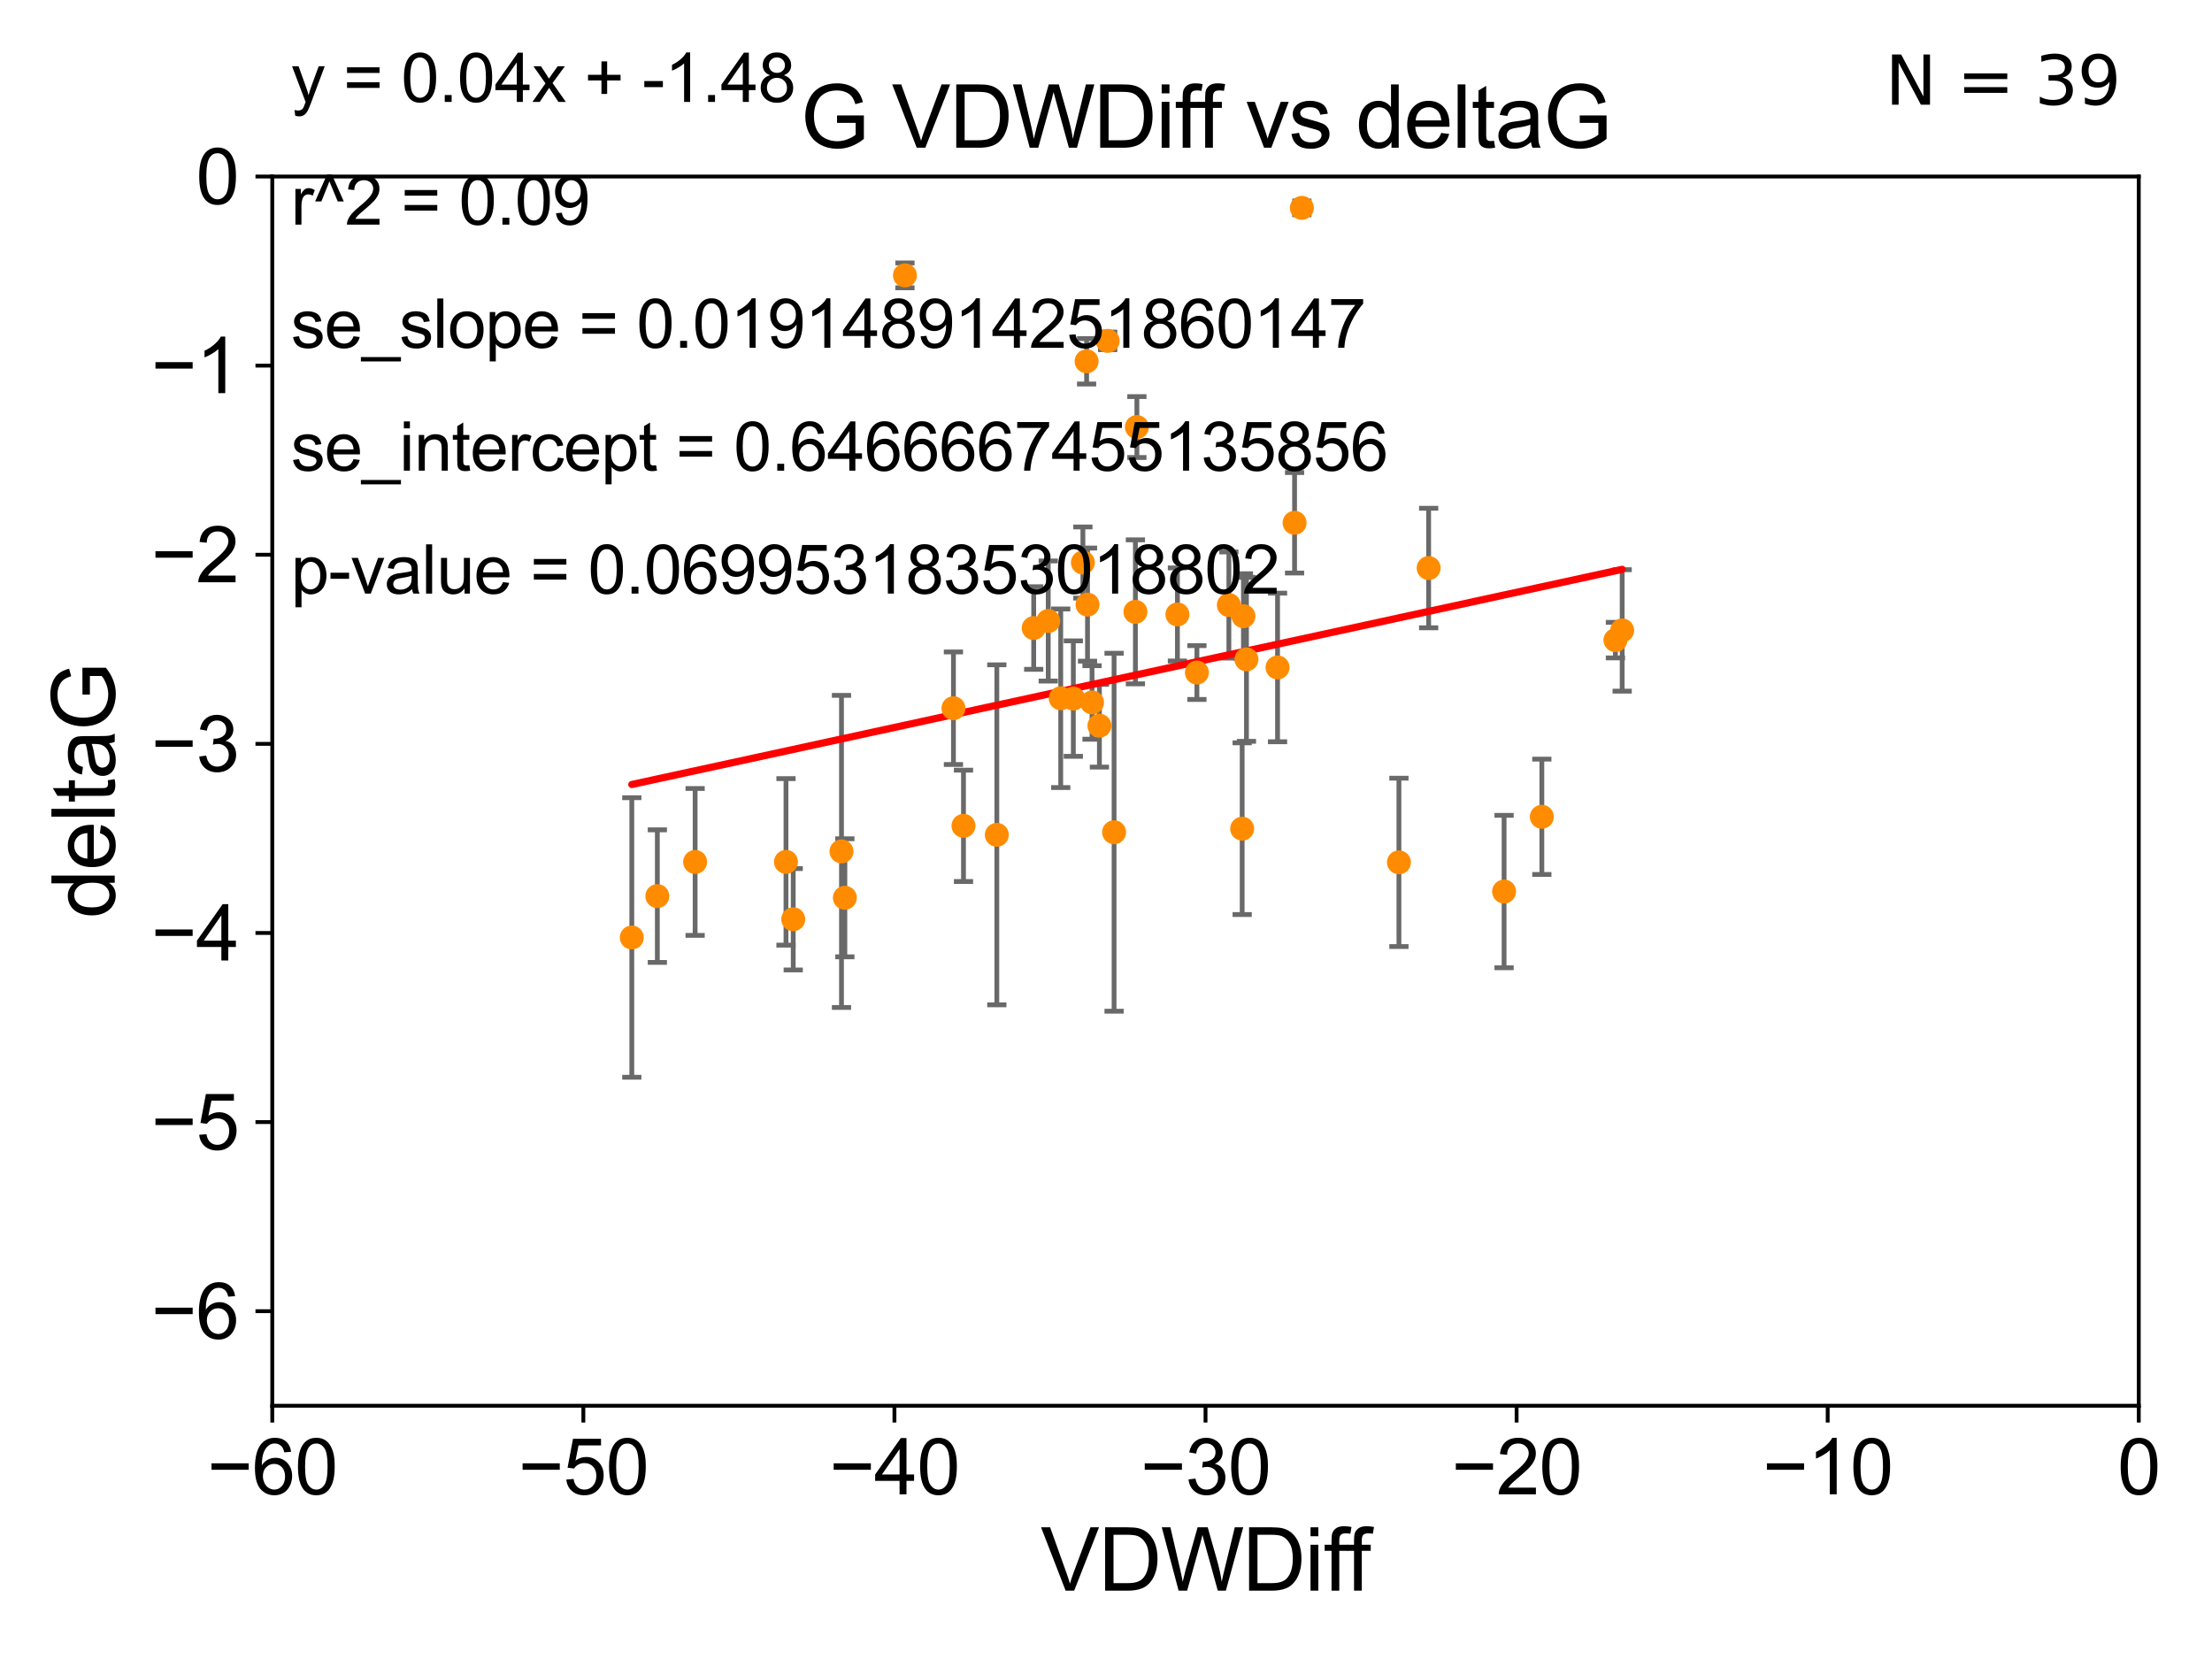 <?xml version="1.0" encoding="utf-8" standalone="no"?>
<!DOCTYPE svg PUBLIC "-//W3C//DTD SVG 1.1//EN"
  "http://www.w3.org/Graphics/SVG/1.1/DTD/svg11.dtd">
<svg xmlns:xlink="http://www.w3.org/1999/xlink" width="460.8pt" height="345.6pt" viewBox="0 0 460.8 345.6" xmlns="http://www.w3.org/2000/svg" version="1.1">
 <defs>
  <style type="text/css">*{stroke-linejoin: round; stroke-linecap: butt}</style>
 </defs>
 <g id="figure_1">
  <g id="patch_1">
   <path d="M 0 345.6 
L 460.8 345.6 
L 460.8 0 
L 0 0 
z
" style="fill: #ffffff"/>
  </g>
  <g id="axes_1">
   <g id="patch_2">
    <path d="M 56.72 292.84 
L 445.545 292.84 
L 445.545 36.775 
L 56.72 36.775 
z
" style="fill: #ffffff"/>
   </g>
   <g id="PathCollection_1">
    <defs>
     <path id="mc678911f33" d="M 0 1.118 
C 0.297 1.118 0.581 1 0.791 0.791 
C 1 0.581 1.118 0.297 1.118 0 
C 1.118 -0.297 1 -0.581 0.791 -0.791 
C 0.581 -1 0.297 -1.118 0 -1.118 
C -0.297 -1.118 -0.581 -1 -0.791 -0.791 
C -1 -0.581 -1.118 -0.297 -1.118 0 
C -1.118 0.297 -1 0.581 -0.791 0.791 
C -0.581 1 -0.297 1.118 0 1.118 
z
" style="stroke: #ff8c00"/>
    </defs>
    <g clip-path="url(#paff390749c)">
     <use xlink:href="#mc678911f33" x="136.936" y="186.675" style="fill: #ff8c00; stroke: #ff8c00"/>
     <use xlink:href="#mc678911f33" x="163.736" y="179.547" style="fill: #ff8c00; stroke: #ff8c00"/>
     <use xlink:href="#mc678911f33" x="175.297" y="177.365" style="fill: #ff8c00; stroke: #ff8c00"/>
     <use xlink:href="#mc678911f33" x="131.617" y="195.295" style="fill: #ff8c00; stroke: #ff8c00"/>
     <use xlink:href="#mc678911f33" x="176" y="187.024" style="fill: #ff8c00; stroke: #ff8c00"/>
     <use xlink:href="#mc678911f33" x="144.808" y="179.561" style="fill: #ff8c00; stroke: #ff8c00"/>
     <use xlink:href="#mc678911f33" x="165.243" y="191.497" style="fill: #ff8c00; stroke: #ff8c00"/>
     <use xlink:href="#mc678911f33" x="229.028" y="151.181" style="fill: #ff8c00; stroke: #ff8c00"/>
     <use xlink:href="#mc678911f33" x="188.516" y="57.363" style="fill: #ff8c00; stroke: #ff8c00"/>
     <use xlink:href="#mc678911f33" x="215.339" y="130.831" style="fill: #ff8c00; stroke: #ff8c00"/>
     <use xlink:href="#mc678911f33" x="266.135" y="139.042" style="fill: #ff8c00; stroke: #ff8c00"/>
     <use xlink:href="#mc678911f33" x="207.658" y="173.908" style="fill: #ff8c00; stroke: #ff8c00"/>
     <use xlink:href="#mc678911f33" x="218.369" y="129.363" style="fill: #ff8c00; stroke: #ff8c00"/>
     <use xlink:href="#mc678911f33" x="225.587" y="117.184" style="fill: #ff8c00; stroke: #ff8c00"/>
     <use xlink:href="#mc678911f33" x="223.594" y="145.529" style="fill: #ff8c00; stroke: #ff8c00"/>
     <use xlink:href="#mc678911f33" x="236.834" y="88.96" style="fill: #ff8c00; stroke: #ff8c00"/>
     <use xlink:href="#mc678911f33" x="245.279" y="127.998" style="fill: #ff8c00; stroke: #ff8c00"/>
     <use xlink:href="#mc678911f33" x="232.083" y="173.37" style="fill: #ff8c00; stroke: #ff8c00"/>
     <use xlink:href="#mc678911f33" x="249.337" y="140.106" style="fill: #ff8c00; stroke: #ff8c00"/>
     <use xlink:href="#mc678911f33" x="220.968" y="145.462" style="fill: #ff8c00; stroke: #ff8c00"/>
     <use xlink:href="#mc678911f33" x="198.62" y="147.535" style="fill: #ff8c00; stroke: #ff8c00"/>
     <use xlink:href="#mc678911f33" x="200.713" y="172.036" style="fill: #ff8c00; stroke: #ff8c00"/>
     <use xlink:href="#mc678911f33" x="226.549" y="125.95" style="fill: #ff8c00; stroke: #ff8c00"/>
     <use xlink:href="#mc678911f33" x="255.997" y="126.034" style="fill: #ff8c00; stroke: #ff8c00"/>
     <use xlink:href="#mc678911f33" x="259.659" y="137.356" style="fill: #ff8c00; stroke: #ff8c00"/>
     <use xlink:href="#mc678911f33" x="227.491" y="146.332" style="fill: #ff8c00; stroke: #ff8c00"/>
     <use xlink:href="#mc678911f33" x="269.684" y="108.91" style="fill: #ff8c00; stroke: #ff8c00"/>
     <use xlink:href="#mc678911f33" x="259.032" y="128.37" style="fill: #ff8c00; stroke: #ff8c00"/>
     <use xlink:href="#mc678911f33" x="258.766" y="172.629" style="fill: #ff8c00; stroke: #ff8c00"/>
     <use xlink:href="#mc678911f33" x="313.328" y="185.726" style="fill: #ff8c00; stroke: #ff8c00"/>
     <use xlink:href="#mc678911f33" x="291.423" y="179.642" style="fill: #ff8c00; stroke: #ff8c00"/>
     <use xlink:href="#mc678911f33" x="236.526" y="127.457" style="fill: #ff8c00; stroke: #ff8c00"/>
     <use xlink:href="#mc678911f33" x="226.36" y="75.265" style="fill: #ff8c00; stroke: #ff8c00"/>
     <use xlink:href="#mc678911f33" x="271.205" y="43.3" style="fill: #ff8c00; stroke: #ff8c00"/>
     <use xlink:href="#mc678911f33" x="230.75" y="71.012" style="fill: #ff8c00; stroke: #ff8c00"/>
     <use xlink:href="#mc678911f33" x="337.928" y="131.327" style="fill: #ff8c00; stroke: #ff8c00"/>
     <use xlink:href="#mc678911f33" x="297.615" y="118.329" style="fill: #ff8c00; stroke: #ff8c00"/>
     <use xlink:href="#mc678911f33" x="336.522" y="133.35" style="fill: #ff8c00; stroke: #ff8c00"/>
     <use xlink:href="#mc678911f33" x="321.193" y="170.152" style="fill: #ff8c00; stroke: #ff8c00"/>
    </g>
   </g>
   <g id="matplotlib.axis_1">
    <g id="xtick_1">
     <g id="line2d_1">
      <defs>
       <path id="mff540a3772" d="M 0 0 
L 0 3.5 
" style="stroke: #000000; stroke-width: 0.8"/>
      </defs>
      <g>
       <use xlink:href="#mff540a3772" x="56.72" y="292.84" style="stroke: #000000; stroke-width: 0.8"/>
      </g>
     </g>
     <g id="text_1">
      <!-- −60 -->
      <g transform="translate(43.15 311.293)scale(0.16 -0.16)">
       <defs>
        <path id="ArialMT-2212" d="M 3381 1997 
L 356 1997 
L 356 2522 
L 3381 2522 
L 3381 1997 
z
" transform="scale(0.016)"/>
        <path id="ArialMT-36" d="M 3184 3459 
L 2625 3416 
Q 2550 3747 2413 3897 
Q 2184 4138 1850 4138 
Q 1581 4138 1378 3988 
Q 1113 3794 959 3422 
Q 806 3050 800 2363 
Q 1003 2672 1297 2822 
Q 1591 2972 1913 2972 
Q 2475 2972 2870 2558 
Q 3266 2144 3266 1488 
Q 3266 1056 3080 686 
Q 2894 316 2569 119 
Q 2244 -78 1831 -78 
Q 1128 -78 684 439 
Q 241 956 241 2144 
Q 241 3472 731 4075 
Q 1159 4600 1884 4600 
Q 2425 4600 2770 4297 
Q 3116 3994 3184 3459 
z
M 888 1484 
Q 888 1194 1011 928 
Q 1134 663 1356 523 
Q 1578 384 1822 384 
Q 2178 384 2434 671 
Q 2691 959 2691 1453 
Q 2691 1928 2437 2201 
Q 2184 2475 1800 2475 
Q 1419 2475 1153 2201 
Q 888 1928 888 1484 
z
" transform="scale(0.016)"/>
        <path id="ArialMT-30" d="M 266 2259 
Q 266 3072 433 3567 
Q 600 4063 929 4331 
Q 1259 4600 1759 4600 
Q 2128 4600 2406 4451 
Q 2684 4303 2865 4023 
Q 3047 3744 3150 3342 
Q 3253 2941 3253 2259 
Q 3253 1453 3087 958 
Q 2922 463 2592 192 
Q 2263 -78 1759 -78 
Q 1097 -78 719 397 
Q 266 969 266 2259 
z
M 844 2259 
Q 844 1131 1108 757 
Q 1372 384 1759 384 
Q 2147 384 2411 759 
Q 2675 1134 2675 2259 
Q 2675 3391 2411 3762 
Q 2147 4134 1753 4134 
Q 1366 4134 1134 3806 
Q 844 3388 844 2259 
z
" transform="scale(0.016)"/>
       </defs>
       <use xlink:href="#ArialMT-2212"/>
       <use xlink:href="#ArialMT-36" x="58.398"/>
       <use xlink:href="#ArialMT-30" x="114.014"/>
      </g>
     </g>
    </g>
    <g id="xtick_2">
     <g id="line2d_2">
      <g>
       <use xlink:href="#mff540a3772" x="121.524" y="292.84" style="stroke: #000000; stroke-width: 0.8"/>
      </g>
     </g>
     <g id="text_2">
      <!-- −50 -->
      <g transform="translate(107.954 311.293)scale(0.16 -0.16)">
       <defs>
        <path id="ArialMT-35" d="M 266 1200 
L 856 1250 
Q 922 819 1161 601 
Q 1400 384 1738 384 
Q 2144 384 2425 690 
Q 2706 997 2706 1503 
Q 2706 1984 2436 2262 
Q 2166 2541 1728 2541 
Q 1456 2541 1237 2417 
Q 1019 2294 894 2097 
L 366 2166 
L 809 4519 
L 3088 4519 
L 3088 3981 
L 1259 3981 
L 1013 2750 
Q 1425 3038 1878 3038 
Q 2478 3038 2890 2622 
Q 3303 2206 3303 1553 
Q 3303 931 2941 478 
Q 2500 -78 1738 -78 
Q 1113 -78 717 272 
Q 322 622 266 1200 
z
" transform="scale(0.016)"/>
       </defs>
       <use xlink:href="#ArialMT-2212"/>
       <use xlink:href="#ArialMT-35" x="58.398"/>
       <use xlink:href="#ArialMT-30" x="114.014"/>
      </g>
     </g>
    </g>
    <g id="xtick_3">
     <g id="line2d_3">
      <g>
       <use xlink:href="#mff540a3772" x="186.328" y="292.84" style="stroke: #000000; stroke-width: 0.8"/>
      </g>
     </g>
     <g id="text_3">
      <!-- −40 -->
      <g transform="translate(172.758 311.293)scale(0.16 -0.16)">
       <defs>
        <path id="ArialMT-34" d="M 2069 0 
L 2069 1097 
L 81 1097 
L 81 1613 
L 2172 4581 
L 2631 4581 
L 2631 1613 
L 3250 1613 
L 3250 1097 
L 2631 1097 
L 2631 0 
L 2069 0 
z
M 2069 1613 
L 2069 3678 
L 634 1613 
L 2069 1613 
z
" transform="scale(0.016)"/>
       </defs>
       <use xlink:href="#ArialMT-2212"/>
       <use xlink:href="#ArialMT-34" x="58.398"/>
       <use xlink:href="#ArialMT-30" x="114.014"/>
      </g>
     </g>
    </g>
    <g id="xtick_4">
     <g id="line2d_4">
      <g>
       <use xlink:href="#mff540a3772" x="251.132" y="292.84" style="stroke: #000000; stroke-width: 0.8"/>
      </g>
     </g>
     <g id="text_4">
      <!-- −30 -->
      <g transform="translate(237.562 311.293)scale(0.16 -0.16)">
       <defs>
        <path id="ArialMT-33" d="M 269 1209 
L 831 1284 
Q 928 806 1161 595 
Q 1394 384 1728 384 
Q 2125 384 2398 659 
Q 2672 934 2672 1341 
Q 2672 1728 2419 1979 
Q 2166 2231 1775 2231 
Q 1616 2231 1378 2169 
L 1441 2663 
Q 1497 2656 1531 2656 
Q 1891 2656 2178 2843 
Q 2466 3031 2466 3422 
Q 2466 3731 2256 3934 
Q 2047 4138 1716 4138 
Q 1388 4138 1169 3931 
Q 950 3725 888 3313 
L 325 3413 
Q 428 3978 793 4289 
Q 1159 4600 1703 4600 
Q 2078 4600 2393 4439 
Q 2709 4278 2876 4000 
Q 3044 3722 3044 3409 
Q 3044 3113 2884 2869 
Q 2725 2625 2413 2481 
Q 2819 2388 3044 2092 
Q 3269 1797 3269 1353 
Q 3269 753 2831 336 
Q 2394 -81 1725 -81 
Q 1122 -81 723 278 
Q 325 638 269 1209 
z
" transform="scale(0.016)"/>
       </defs>
       <use xlink:href="#ArialMT-2212"/>
       <use xlink:href="#ArialMT-33" x="58.398"/>
       <use xlink:href="#ArialMT-30" x="114.014"/>
      </g>
     </g>
    </g>
    <g id="xtick_5">
     <g id="line2d_5">
      <g>
       <use xlink:href="#mff540a3772" x="315.937" y="292.84" style="stroke: #000000; stroke-width: 0.8"/>
      </g>
     </g>
     <g id="text_5">
      <!-- −20 -->
      <g transform="translate(302.367 311.293)scale(0.16 -0.16)">
       <defs>
        <path id="ArialMT-32" d="M 3222 541 
L 3222 0 
L 194 0 
Q 188 203 259 391 
Q 375 700 629 1000 
Q 884 1300 1366 1694 
Q 2113 2306 2375 2664 
Q 2638 3022 2638 3341 
Q 2638 3675 2398 3904 
Q 2159 4134 1775 4134 
Q 1369 4134 1125 3890 
Q 881 3647 878 3216 
L 300 3275 
Q 359 3922 746 4261 
Q 1134 4600 1788 4600 
Q 2447 4600 2831 4234 
Q 3216 3869 3216 3328 
Q 3216 3053 3103 2787 
Q 2991 2522 2730 2228 
Q 2469 1934 1863 1422 
Q 1356 997 1212 845 
Q 1069 694 975 541 
L 3222 541 
z
" transform="scale(0.016)"/>
       </defs>
       <use xlink:href="#ArialMT-2212"/>
       <use xlink:href="#ArialMT-32" x="58.398"/>
       <use xlink:href="#ArialMT-30" x="114.014"/>
      </g>
     </g>
    </g>
    <g id="xtick_6">
     <g id="line2d_6">
      <g>
       <use xlink:href="#mff540a3772" x="380.741" y="292.84" style="stroke: #000000; stroke-width: 0.8"/>
      </g>
     </g>
     <g id="text_6">
      <!-- −10 -->
      <g transform="translate(367.171 311.293)scale(0.16 -0.16)">
       <defs>
        <path id="ArialMT-31" d="M 2384 0 
L 1822 0 
L 1822 3584 
Q 1619 3391 1289 3197 
Q 959 3003 697 2906 
L 697 3450 
Q 1169 3672 1522 3987 
Q 1875 4303 2022 4600 
L 2384 4600 
L 2384 0 
z
" transform="scale(0.016)"/>
       </defs>
       <use xlink:href="#ArialMT-2212"/>
       <use xlink:href="#ArialMT-31" x="58.398"/>
       <use xlink:href="#ArialMT-30" x="114.014"/>
      </g>
     </g>
    </g>
    <g id="xtick_7">
     <g id="line2d_7">
      <g>
       <use xlink:href="#mff540a3772" x="445.545" y="292.84" style="stroke: #000000; stroke-width: 0.8"/>
      </g>
     </g>
     <g id="text_7">
      <!-- 0 -->
      <g transform="translate(441.096 311.293)scale(0.16 -0.16)">
       <use xlink:href="#ArialMT-30"/>
      </g>
     </g>
    </g>
    <g id="text_8">
     <!-- VDWDiff -->
     <g transform="translate(216.792 331.357)scale(0.18 -0.18)">
      <defs>
       <path id="ArialMT-56" d="M 1803 0 
L 28 4581 
L 684 4581 
L 1875 1253 
Q 2019 853 2116 503 
Q 2222 878 2363 1253 
L 3600 4581 
L 4219 4581 
L 2425 0 
L 1803 0 
z
" transform="scale(0.016)"/>
       <path id="ArialMT-44" d="M 494 0 
L 494 4581 
L 2072 4581 
Q 2606 4581 2888 4516 
Q 3281 4425 3559 4188 
Q 3922 3881 4101 3404 
Q 4281 2928 4281 2316 
Q 4281 1794 4159 1391 
Q 4038 988 3847 723 
Q 3656 459 3429 307 
Q 3203 156 2883 78 
Q 2563 0 2147 0 
L 494 0 
z
M 1100 541 
L 2078 541 
Q 2531 541 2789 625 
Q 3047 709 3200 863 
Q 3416 1078 3536 1442 
Q 3656 1806 3656 2325 
Q 3656 3044 3420 3430 
Q 3184 3816 2847 3947 
Q 2603 4041 2063 4041 
L 1100 4041 
L 1100 541 
z
" transform="scale(0.016)"/>
       <path id="ArialMT-57" d="M 1294 0 
L 78 4581 
L 700 4581 
L 1397 1578 
Q 1509 1106 1591 641 
Q 1766 1375 1797 1488 
L 2669 4581 
L 3400 4581 
L 4056 2263 
Q 4303 1400 4413 641 
Q 4500 1075 4641 1638 
L 5359 4581 
L 5969 4581 
L 4713 0 
L 4128 0 
L 3163 3491 
Q 3041 3928 3019 4028 
Q 2947 3713 2884 3491 
L 1913 0 
L 1294 0 
z
" transform="scale(0.016)"/>
       <path id="ArialMT-69" d="M 425 3934 
L 425 4581 
L 988 4581 
L 988 3934 
L 425 3934 
z
M 425 0 
L 425 3319 
L 988 3319 
L 988 0 
L 425 0 
z
" transform="scale(0.016)"/>
       <path id="ArialMT-66" d="M 556 0 
L 556 2881 
L 59 2881 
L 59 3319 
L 556 3319 
L 556 3672 
Q 556 4006 616 4169 
Q 697 4388 901 4523 
Q 1106 4659 1475 4659 
Q 1713 4659 2000 4603 
L 1916 4113 
Q 1741 4144 1584 4144 
Q 1328 4144 1222 4034 
Q 1116 3925 1116 3625 
L 1116 3319 
L 1763 3319 
L 1763 2881 
L 1116 2881 
L 1116 0 
L 556 0 
z
" transform="scale(0.016)"/>
      </defs>
      <use xlink:href="#ArialMT-56"/>
      <use xlink:href="#ArialMT-44" x="66.699"/>
      <use xlink:href="#ArialMT-57" x="138.916"/>
      <use xlink:href="#ArialMT-44" x="233.301"/>
      <use xlink:href="#ArialMT-69" x="305.518"/>
      <use xlink:href="#ArialMT-66" x="327.734"/>
      <use xlink:href="#ArialMT-66" x="353.768"/>
     </g>
    </g>
   </g>
   <g id="matplotlib.axis_2">
    <g id="ytick_1">
     <g id="line2d_8">
      <defs>
       <path id="m6316ce9df3" d="M 0 0 
L -3.5 0 
" style="stroke: #000000; stroke-width: 0.8"/>
      </defs>
      <g>
       <use xlink:href="#m6316ce9df3" x="56.72" y="273.143" style="stroke: #000000; stroke-width: 0.8"/>
      </g>
     </g>
     <g id="text_9">
      <!-- −6 -->
      <g transform="translate(31.477 278.869)scale(0.16 -0.16)">
       <use xlink:href="#ArialMT-2212"/>
       <use xlink:href="#ArialMT-36" x="58.398"/>
      </g>
     </g>
    </g>
    <g id="ytick_2">
     <g id="line2d_9">
      <g>
       <use xlink:href="#m6316ce9df3" x="56.72" y="233.748" style="stroke: #000000; stroke-width: 0.8"/>
      </g>
     </g>
     <g id="text_10">
      <!-- −5 -->
      <g transform="translate(31.477 239.474)scale(0.16 -0.16)">
       <use xlink:href="#ArialMT-2212"/>
       <use xlink:href="#ArialMT-35" x="58.398"/>
      </g>
     </g>
    </g>
    <g id="ytick_3">
     <g id="line2d_10">
      <g>
       <use xlink:href="#m6316ce9df3" x="56.72" y="194.353" style="stroke: #000000; stroke-width: 0.8"/>
      </g>
     </g>
     <g id="text_11">
      <!-- −4 -->
      <g transform="translate(31.477 200.08)scale(0.16 -0.16)">
       <use xlink:href="#ArialMT-2212"/>
       <use xlink:href="#ArialMT-34" x="58.398"/>
      </g>
     </g>
    </g>
    <g id="ytick_4">
     <g id="line2d_11">
      <g>
       <use xlink:href="#m6316ce9df3" x="56.72" y="154.959" style="stroke: #000000; stroke-width: 0.8"/>
      </g>
     </g>
     <g id="text_12">
      <!-- −3 -->
      <g transform="translate(31.477 160.685)scale(0.16 -0.16)">
       <use xlink:href="#ArialMT-2212"/>
       <use xlink:href="#ArialMT-33" x="58.398"/>
      </g>
     </g>
    </g>
    <g id="ytick_5">
     <g id="line2d_12">
      <g>
       <use xlink:href="#m6316ce9df3" x="56.72" y="115.564" style="stroke: #000000; stroke-width: 0.8"/>
      </g>
     </g>
     <g id="text_13">
      <!-- −2 -->
      <g transform="translate(31.477 121.29)scale(0.16 -0.16)">
       <use xlink:href="#ArialMT-2212"/>
       <use xlink:href="#ArialMT-32" x="58.398"/>
      </g>
     </g>
    </g>
    <g id="ytick_6">
     <g id="line2d_13">
      <g>
       <use xlink:href="#m6316ce9df3" x="56.72" y="76.17" style="stroke: #000000; stroke-width: 0.8"/>
      </g>
     </g>
     <g id="text_14">
      <!-- −1 -->
      <g transform="translate(31.477 81.896)scale(0.16 -0.16)">
       <use xlink:href="#ArialMT-2212"/>
       <use xlink:href="#ArialMT-31" x="58.398"/>
      </g>
     </g>
    </g>
    <g id="ytick_7">
     <g id="line2d_14">
      <g>
       <use xlink:href="#m6316ce9df3" x="56.72" y="36.775" style="stroke: #000000; stroke-width: 0.8"/>
      </g>
     </g>
     <g id="text_15">
      <!-- 0 -->
      <g transform="translate(40.822 42.501)scale(0.16 -0.16)">
       <use xlink:href="#ArialMT-30"/>
      </g>
     </g>
    </g>
    <g id="text_16">
     <!-- deltaG -->
     <g transform="translate(23.9 191.322)rotate(-90)scale(0.18 -0.18)">
      <defs>
       <path id="ArialMT-64" d="M 2575 0 
L 2575 419 
Q 2259 -75 1647 -75 
Q 1250 -75 917 144 
Q 584 363 401 755 
Q 219 1147 219 1656 
Q 219 2153 384 2558 
Q 550 2963 881 3178 
Q 1213 3394 1622 3394 
Q 1922 3394 2156 3267 
Q 2391 3141 2538 2938 
L 2538 4581 
L 3097 4581 
L 3097 0 
L 2575 0 
z
M 797 1656 
Q 797 1019 1065 703 
Q 1334 388 1700 388 
Q 2069 388 2326 689 
Q 2584 991 2584 1609 
Q 2584 2291 2321 2609 
Q 2059 2928 1675 2928 
Q 1300 2928 1048 2622 
Q 797 2316 797 1656 
z
" transform="scale(0.016)"/>
       <path id="ArialMT-65" d="M 2694 1069 
L 3275 997 
Q 3138 488 2766 206 
Q 2394 -75 1816 -75 
Q 1088 -75 661 373 
Q 234 822 234 1631 
Q 234 2469 665 2931 
Q 1097 3394 1784 3394 
Q 2450 3394 2872 2941 
Q 3294 2488 3294 1666 
Q 3294 1616 3291 1516 
L 816 1516 
Q 847 969 1125 678 
Q 1403 388 1819 388 
Q 2128 388 2347 550 
Q 2566 713 2694 1069 
z
M 847 1978 
L 2700 1978 
Q 2663 2397 2488 2606 
Q 2219 2931 1791 2931 
Q 1403 2931 1139 2672 
Q 875 2413 847 1978 
z
" transform="scale(0.016)"/>
       <path id="ArialMT-6c" d="M 409 0 
L 409 4581 
L 972 4581 
L 972 0 
L 409 0 
z
" transform="scale(0.016)"/>
       <path id="ArialMT-74" d="M 1650 503 
L 1731 6 
Q 1494 -44 1306 -44 
Q 1000 -44 831 53 
Q 663 150 594 308 
Q 525 466 525 972 
L 525 2881 
L 113 2881 
L 113 3319 
L 525 3319 
L 525 4141 
L 1084 4478 
L 1084 3319 
L 1650 3319 
L 1650 2881 
L 1084 2881 
L 1084 941 
Q 1084 700 1114 631 
Q 1144 563 1211 522 
Q 1278 481 1403 481 
Q 1497 481 1650 503 
z
" transform="scale(0.016)"/>
       <path id="ArialMT-61" d="M 2588 409 
Q 2275 144 1986 34 
Q 1697 -75 1366 -75 
Q 819 -75 525 192 
Q 231 459 231 875 
Q 231 1119 342 1320 
Q 453 1522 633 1644 
Q 813 1766 1038 1828 
Q 1203 1872 1538 1913 
Q 2219 1994 2541 2106 
Q 2544 2222 2544 2253 
Q 2544 2597 2384 2738 
Q 2169 2928 1744 2928 
Q 1347 2928 1158 2789 
Q 969 2650 878 2297 
L 328 2372 
Q 403 2725 575 2942 
Q 747 3159 1072 3276 
Q 1397 3394 1825 3394 
Q 2250 3394 2515 3294 
Q 2781 3194 2906 3042 
Q 3031 2891 3081 2659 
Q 3109 2516 3109 2141 
L 3109 1391 
Q 3109 606 3145 398 
Q 3181 191 3288 0 
L 2700 0 
Q 2613 175 2588 409 
z
M 2541 1666 
Q 2234 1541 1622 1453 
Q 1275 1403 1131 1340 
Q 988 1278 909 1158 
Q 831 1038 831 891 
Q 831 666 1001 516 
Q 1172 366 1500 366 
Q 1825 366 2078 508 
Q 2331 650 2450 897 
Q 2541 1088 2541 1459 
L 2541 1666 
z
" transform="scale(0.016)"/>
       <path id="ArialMT-47" d="M 2638 1797 
L 2638 2334 
L 4578 2338 
L 4578 638 
Q 4131 281 3656 101 
Q 3181 -78 2681 -78 
Q 2006 -78 1454 211 
Q 903 500 622 1047 
Q 341 1594 341 2269 
Q 341 2938 620 3517 
Q 900 4097 1425 4378 
Q 1950 4659 2634 4659 
Q 3131 4659 3532 4498 
Q 3934 4338 4162 4050 
Q 4391 3763 4509 3300 
L 3963 3150 
Q 3859 3500 3706 3700 
Q 3553 3900 3268 4020 
Q 2984 4141 2638 4141 
Q 2222 4141 1919 4014 
Q 1616 3888 1430 3681 
Q 1244 3475 1141 3228 
Q 966 2803 966 2306 
Q 966 1694 1177 1281 
Q 1388 869 1791 669 
Q 2194 469 2647 469 
Q 3041 469 3416 620 
Q 3791 772 3984 944 
L 3984 1797 
L 2638 1797 
z
" transform="scale(0.016)"/>
      </defs>
      <use xlink:href="#ArialMT-64"/>
      <use xlink:href="#ArialMT-65" x="55.615"/>
      <use xlink:href="#ArialMT-6c" x="111.23"/>
      <use xlink:href="#ArialMT-74" x="133.447"/>
      <use xlink:href="#ArialMT-61" x="161.23"/>
      <use xlink:href="#ArialMT-47" x="216.846"/>
     </g>
    </g>
   </g>
   <g id="LineCollection_1">
    <path d="M 136.936 200.482 
L 136.936 172.868 
" clip-path="url(#paff390749c)" style="fill: none; stroke: #696969"/>
    <path d="M 163.736 196.891 
L 163.736 162.203 
" clip-path="url(#paff390749c)" style="fill: none; stroke: #696969"/>
    <path d="M 175.297 209.872 
L 175.297 144.859 
" clip-path="url(#paff390749c)" style="fill: none; stroke: #696969"/>
    <path d="M 131.617 224.411 
L 131.617 166.18 
" clip-path="url(#paff390749c)" style="fill: none; stroke: #696969"/>
    <path d="M 176 199.324 
L 176 174.725 
" clip-path="url(#paff390749c)" style="fill: none; stroke: #696969"/>
    <path d="M 144.808 194.86 
L 144.808 164.263 
" clip-path="url(#paff390749c)" style="fill: none; stroke: #696969"/>
    <path d="M 165.243 202.055 
L 165.243 180.939 
" clip-path="url(#paff390749c)" style="fill: none; stroke: #696969"/>
    <path d="M 229.028 159.797 
L 229.028 142.564 
" clip-path="url(#paff390749c)" style="fill: none; stroke: #696969"/>
    <path d="M 188.516 59.954 
L 188.516 54.772 
" clip-path="url(#paff390749c)" style="fill: none; stroke: #696969"/>
    <path d="M 215.339 139.431 
L 215.339 122.23 
" clip-path="url(#paff390749c)" style="fill: none; stroke: #696969"/>
    <path d="M 266.135 154.523 
L 266.135 123.56 
" clip-path="url(#paff390749c)" style="fill: none; stroke: #696969"/>
    <path d="M 207.658 209.327 
L 207.658 138.489 
" clip-path="url(#paff390749c)" style="fill: none; stroke: #696969"/>
    <path d="M 218.369 141.877 
L 218.369 116.849 
" clip-path="url(#paff390749c)" style="fill: none; stroke: #696969"/>
    <path d="M 225.587 124.591 
L 225.587 109.776 
" clip-path="url(#paff390749c)" style="fill: none; stroke: #696969"/>
    <path d="M 223.594 157.557 
L 223.594 133.501 
" clip-path="url(#paff390749c)" style="fill: none; stroke: #696969"/>
    <path d="M 236.834 95.306 
L 236.834 82.614 
" clip-path="url(#paff390749c)" style="fill: none; stroke: #696969"/>
    <path d="M 245.279 137.698 
L 245.279 118.299 
" clip-path="url(#paff390749c)" style="fill: none; stroke: #696969"/>
    <path d="M 232.083 210.653 
L 232.083 136.087 
" clip-path="url(#paff390749c)" style="fill: none; stroke: #696969"/>
    <path d="M 249.337 145.711 
L 249.337 134.502 
" clip-path="url(#paff390749c)" style="fill: none; stroke: #696969"/>
    <path d="M 220.968 164.063 
L 220.968 126.86 
" clip-path="url(#paff390749c)" style="fill: none; stroke: #696969"/>
    <path d="M 198.62 159.258 
L 198.62 135.813 
" clip-path="url(#paff390749c)" style="fill: none; stroke: #696969"/>
    <path d="M 200.713 183.631 
L 200.713 160.441 
" clip-path="url(#paff390749c)" style="fill: none; stroke: #696969"/>
    <path d="M 226.549 137.731 
L 226.549 114.168 
" clip-path="url(#paff390749c)" style="fill: none; stroke: #696969"/>
    <path d="M 255.997 137.084 
L 255.997 114.984 
" clip-path="url(#paff390749c)" style="fill: none; stroke: #696969"/>
    <path d="M 259.659 154.429 
L 259.659 120.283 
" clip-path="url(#paff390749c)" style="fill: none; stroke: #696969"/>
    <path d="M 227.491 153.992 
L 227.491 138.673 
" clip-path="url(#paff390749c)" style="fill: none; stroke: #696969"/>
    <path d="M 269.684 119.373 
L 269.684 98.446 
" clip-path="url(#paff390749c)" style="fill: none; stroke: #696969"/>
    <path d="M 259.032 137.214 
L 259.032 119.526 
" clip-path="url(#paff390749c)" style="fill: none; stroke: #696969"/>
    <path d="M 258.766 190.515 
L 258.766 154.744 
" clip-path="url(#paff390749c)" style="fill: none; stroke: #696969"/>
    <path d="M 313.328 201.602 
L 313.328 169.849 
" clip-path="url(#paff390749c)" style="fill: none; stroke: #696969"/>
    <path d="M 291.423 197.176 
L 291.423 162.108 
" clip-path="url(#paff390749c)" style="fill: none; stroke: #696969"/>
    <path d="M 236.526 142.455 
L 236.526 112.459 
" clip-path="url(#paff390749c)" style="fill: none; stroke: #696969"/>
    <path d="M 226.36 79.995 
L 226.36 70.535 
" clip-path="url(#paff390749c)" style="fill: none; stroke: #696969"/>
    <path d="M 271.205 44.74 
L 271.205 41.86 
" clip-path="url(#paff390749c)" style="fill: none; stroke: #696969"/>
    <path d="M 230.75 72.852 
L 230.75 69.172 
" clip-path="url(#paff390749c)" style="fill: none; stroke: #696969"/>
    <path d="M 337.928 143.977 
L 337.928 118.677 
" clip-path="url(#paff390749c)" style="fill: none; stroke: #696969"/>
    <path d="M 297.615 130.781 
L 297.615 105.878 
" clip-path="url(#paff390749c)" style="fill: none; stroke: #696969"/>
    <path d="M 336.522 137.057 
L 336.522 129.643 
" clip-path="url(#paff390749c)" style="fill: none; stroke: #696969"/>
    <path d="M 321.193 182.166 
L 321.193 158.137 
" clip-path="url(#paff390749c)" style="fill: none; stroke: #696969"/>
   </g>
   <g id="line2d_15">
    <defs>
     <path id="me3858eafa2" d="M 2 0 
L -2 -0 
" style="stroke: #696969"/>
    </defs>
    <g clip-path="url(#paff390749c)">
     <use xlink:href="#me3858eafa2" x="136.936" y="200.482" style="fill: #696969; stroke: #696969"/>
     <use xlink:href="#me3858eafa2" x="163.736" y="196.891" style="fill: #696969; stroke: #696969"/>
     <use xlink:href="#me3858eafa2" x="175.297" y="209.872" style="fill: #696969; stroke: #696969"/>
     <use xlink:href="#me3858eafa2" x="131.617" y="224.411" style="fill: #696969; stroke: #696969"/>
     <use xlink:href="#me3858eafa2" x="176" y="199.324" style="fill: #696969; stroke: #696969"/>
     <use xlink:href="#me3858eafa2" x="144.808" y="194.86" style="fill: #696969; stroke: #696969"/>
     <use xlink:href="#me3858eafa2" x="165.243" y="202.055" style="fill: #696969; stroke: #696969"/>
     <use xlink:href="#me3858eafa2" x="229.028" y="159.797" style="fill: #696969; stroke: #696969"/>
     <use xlink:href="#me3858eafa2" x="188.516" y="59.954" style="fill: #696969; stroke: #696969"/>
     <use xlink:href="#me3858eafa2" x="215.339" y="139.431" style="fill: #696969; stroke: #696969"/>
     <use xlink:href="#me3858eafa2" x="266.135" y="154.523" style="fill: #696969; stroke: #696969"/>
     <use xlink:href="#me3858eafa2" x="207.658" y="209.327" style="fill: #696969; stroke: #696969"/>
     <use xlink:href="#me3858eafa2" x="218.369" y="141.877" style="fill: #696969; stroke: #696969"/>
     <use xlink:href="#me3858eafa2" x="225.587" y="124.591" style="fill: #696969; stroke: #696969"/>
     <use xlink:href="#me3858eafa2" x="223.594" y="157.557" style="fill: #696969; stroke: #696969"/>
     <use xlink:href="#me3858eafa2" x="236.834" y="95.306" style="fill: #696969; stroke: #696969"/>
     <use xlink:href="#me3858eafa2" x="245.279" y="137.698" style="fill: #696969; stroke: #696969"/>
     <use xlink:href="#me3858eafa2" x="232.083" y="210.653" style="fill: #696969; stroke: #696969"/>
     <use xlink:href="#me3858eafa2" x="249.337" y="145.711" style="fill: #696969; stroke: #696969"/>
     <use xlink:href="#me3858eafa2" x="220.968" y="164.063" style="fill: #696969; stroke: #696969"/>
     <use xlink:href="#me3858eafa2" x="198.62" y="159.258" style="fill: #696969; stroke: #696969"/>
     <use xlink:href="#me3858eafa2" x="200.713" y="183.631" style="fill: #696969; stroke: #696969"/>
     <use xlink:href="#me3858eafa2" x="226.549" y="137.731" style="fill: #696969; stroke: #696969"/>
     <use xlink:href="#me3858eafa2" x="255.997" y="137.084" style="fill: #696969; stroke: #696969"/>
     <use xlink:href="#me3858eafa2" x="259.659" y="154.429" style="fill: #696969; stroke: #696969"/>
     <use xlink:href="#me3858eafa2" x="227.491" y="153.992" style="fill: #696969; stroke: #696969"/>
     <use xlink:href="#me3858eafa2" x="269.684" y="119.373" style="fill: #696969; stroke: #696969"/>
     <use xlink:href="#me3858eafa2" x="259.032" y="137.214" style="fill: #696969; stroke: #696969"/>
     <use xlink:href="#me3858eafa2" x="258.766" y="190.515" style="fill: #696969; stroke: #696969"/>
     <use xlink:href="#me3858eafa2" x="313.328" y="201.602" style="fill: #696969; stroke: #696969"/>
     <use xlink:href="#me3858eafa2" x="291.423" y="197.176" style="fill: #696969; stroke: #696969"/>
     <use xlink:href="#me3858eafa2" x="236.526" y="142.455" style="fill: #696969; stroke: #696969"/>
     <use xlink:href="#me3858eafa2" x="226.36" y="79.995" style="fill: #696969; stroke: #696969"/>
     <use xlink:href="#me3858eafa2" x="271.205" y="44.74" style="fill: #696969; stroke: #696969"/>
     <use xlink:href="#me3858eafa2" x="230.75" y="72.852" style="fill: #696969; stroke: #696969"/>
     <use xlink:href="#me3858eafa2" x="337.928" y="143.977" style="fill: #696969; stroke: #696969"/>
     <use xlink:href="#me3858eafa2" x="297.615" y="130.781" style="fill: #696969; stroke: #696969"/>
     <use xlink:href="#me3858eafa2" x="336.522" y="137.057" style="fill: #696969; stroke: #696969"/>
     <use xlink:href="#me3858eafa2" x="321.193" y="182.166" style="fill: #696969; stroke: #696969"/>
    </g>
   </g>
   <g id="line2d_16">
    <g clip-path="url(#paff390749c)">
     <use xlink:href="#me3858eafa2" x="136.936" y="172.868" style="fill: #696969; stroke: #696969"/>
     <use xlink:href="#me3858eafa2" x="163.736" y="162.203" style="fill: #696969; stroke: #696969"/>
     <use xlink:href="#me3858eafa2" x="175.297" y="144.859" style="fill: #696969; stroke: #696969"/>
     <use xlink:href="#me3858eafa2" x="131.617" y="166.18" style="fill: #696969; stroke: #696969"/>
     <use xlink:href="#me3858eafa2" x="176" y="174.725" style="fill: #696969; stroke: #696969"/>
     <use xlink:href="#me3858eafa2" x="144.808" y="164.263" style="fill: #696969; stroke: #696969"/>
     <use xlink:href="#me3858eafa2" x="165.243" y="180.939" style="fill: #696969; stroke: #696969"/>
     <use xlink:href="#me3858eafa2" x="229.028" y="142.564" style="fill: #696969; stroke: #696969"/>
     <use xlink:href="#me3858eafa2" x="188.516" y="54.772" style="fill: #696969; stroke: #696969"/>
     <use xlink:href="#me3858eafa2" x="215.339" y="122.23" style="fill: #696969; stroke: #696969"/>
     <use xlink:href="#me3858eafa2" x="266.135" y="123.56" style="fill: #696969; stroke: #696969"/>
     <use xlink:href="#me3858eafa2" x="207.658" y="138.489" style="fill: #696969; stroke: #696969"/>
     <use xlink:href="#me3858eafa2" x="218.369" y="116.849" style="fill: #696969; stroke: #696969"/>
     <use xlink:href="#me3858eafa2" x="225.587" y="109.776" style="fill: #696969; stroke: #696969"/>
     <use xlink:href="#me3858eafa2" x="223.594" y="133.501" style="fill: #696969; stroke: #696969"/>
     <use xlink:href="#me3858eafa2" x="236.834" y="82.614" style="fill: #696969; stroke: #696969"/>
     <use xlink:href="#me3858eafa2" x="245.279" y="118.299" style="fill: #696969; stroke: #696969"/>
     <use xlink:href="#me3858eafa2" x="232.083" y="136.087" style="fill: #696969; stroke: #696969"/>
     <use xlink:href="#me3858eafa2" x="249.337" y="134.502" style="fill: #696969; stroke: #696969"/>
     <use xlink:href="#me3858eafa2" x="220.968" y="126.86" style="fill: #696969; stroke: #696969"/>
     <use xlink:href="#me3858eafa2" x="198.62" y="135.813" style="fill: #696969; stroke: #696969"/>
     <use xlink:href="#me3858eafa2" x="200.713" y="160.441" style="fill: #696969; stroke: #696969"/>
     <use xlink:href="#me3858eafa2" x="226.549" y="114.168" style="fill: #696969; stroke: #696969"/>
     <use xlink:href="#me3858eafa2" x="255.997" y="114.984" style="fill: #696969; stroke: #696969"/>
     <use xlink:href="#me3858eafa2" x="259.659" y="120.283" style="fill: #696969; stroke: #696969"/>
     <use xlink:href="#me3858eafa2" x="227.491" y="138.673" style="fill: #696969; stroke: #696969"/>
     <use xlink:href="#me3858eafa2" x="269.684" y="98.446" style="fill: #696969; stroke: #696969"/>
     <use xlink:href="#me3858eafa2" x="259.032" y="119.526" style="fill: #696969; stroke: #696969"/>
     <use xlink:href="#me3858eafa2" x="258.766" y="154.744" style="fill: #696969; stroke: #696969"/>
     <use xlink:href="#me3858eafa2" x="313.328" y="169.849" style="fill: #696969; stroke: #696969"/>
     <use xlink:href="#me3858eafa2" x="291.423" y="162.108" style="fill: #696969; stroke: #696969"/>
     <use xlink:href="#me3858eafa2" x="236.526" y="112.459" style="fill: #696969; stroke: #696969"/>
     <use xlink:href="#me3858eafa2" x="226.36" y="70.535" style="fill: #696969; stroke: #696969"/>
     <use xlink:href="#me3858eafa2" x="271.205" y="41.86" style="fill: #696969; stroke: #696969"/>
     <use xlink:href="#me3858eafa2" x="230.75" y="69.172" style="fill: #696969; stroke: #696969"/>
     <use xlink:href="#me3858eafa2" x="337.928" y="118.677" style="fill: #696969; stroke: #696969"/>
     <use xlink:href="#me3858eafa2" x="297.615" y="105.878" style="fill: #696969; stroke: #696969"/>
     <use xlink:href="#me3858eafa2" x="336.522" y="129.643" style="fill: #696969; stroke: #696969"/>
     <use xlink:href="#me3858eafa2" x="321.193" y="158.137" style="fill: #696969; stroke: #696969"/>
    </g>
   </g>
   <g id="line2d_17">
    <path d="M 136.936 162.27 
L 163.736 156.448 
L 175.297 153.937 
L 131.617 163.426 
L 176 153.784 
L 144.808 160.56 
L 165.243 156.121 
L 229.028 142.264 
L 188.516 151.065 
L 215.339 145.238 
L 266.135 134.203 
L 207.658 146.907 
L 218.369 144.58 
L 225.587 143.012 
L 223.594 143.445 
L 236.834 140.568 
L 245.279 138.734 
L 232.083 141.601 
L 249.337 137.852 
L 220.968 144.015 
L 198.62 148.87 
L 200.713 148.415 
L 226.549 142.803 
L 255.997 136.406 
L 259.659 135.61 
L 227.491 142.598 
L 269.684 133.432 
L 259.032 135.746 
L 258.766 135.804 
L 313.328 123.951 
L 291.423 128.71 
L 236.526 140.635 
L 226.36 142.844 
L 271.205 133.102 
L 230.75 141.89 
L 337.928 118.607 
L 297.615 127.365 
L 336.522 118.912 
L 321.193 122.242 
" clip-path="url(#paff390749c)" style="fill: none; stroke: #ff0000; stroke-width: 1.5; stroke-linecap: square"/>
   </g>
   <g id="line2d_18">
    <defs>
     <path id="mec9c40b95a" d="M 0 2 
C 0.53 2 1.039 1.789 1.414 1.414 
C 1.789 1.039 2 0.53 2 0 
C 2 -0.53 1.789 -1.039 1.414 -1.414 
C 1.039 -1.789 0.53 -2 0 -2 
C -0.53 -2 -1.039 -1.789 -1.414 -1.414 
C -1.789 -1.039 -2 -0.53 -2 0 
C -2 0.53 -1.789 1.039 -1.414 1.414 
C -1.039 1.789 -0.53 2 0 2 
z
" style="stroke: #ff8c00"/>
    </defs>
    <g clip-path="url(#paff390749c)">
     <use xlink:href="#mec9c40b95a" x="136.936" y="186.675" style="fill: #ff8c00; stroke: #ff8c00"/>
     <use xlink:href="#mec9c40b95a" x="163.736" y="179.547" style="fill: #ff8c00; stroke: #ff8c00"/>
     <use xlink:href="#mec9c40b95a" x="175.297" y="177.365" style="fill: #ff8c00; stroke: #ff8c00"/>
     <use xlink:href="#mec9c40b95a" x="131.617" y="195.295" style="fill: #ff8c00; stroke: #ff8c00"/>
     <use xlink:href="#mec9c40b95a" x="176" y="187.024" style="fill: #ff8c00; stroke: #ff8c00"/>
     <use xlink:href="#mec9c40b95a" x="144.808" y="179.561" style="fill: #ff8c00; stroke: #ff8c00"/>
     <use xlink:href="#mec9c40b95a" x="165.243" y="191.497" style="fill: #ff8c00; stroke: #ff8c00"/>
     <use xlink:href="#mec9c40b95a" x="229.028" y="151.181" style="fill: #ff8c00; stroke: #ff8c00"/>
     <use xlink:href="#mec9c40b95a" x="188.516" y="57.363" style="fill: #ff8c00; stroke: #ff8c00"/>
     <use xlink:href="#mec9c40b95a" x="215.339" y="130.831" style="fill: #ff8c00; stroke: #ff8c00"/>
     <use xlink:href="#mec9c40b95a" x="266.135" y="139.042" style="fill: #ff8c00; stroke: #ff8c00"/>
     <use xlink:href="#mec9c40b95a" x="207.658" y="173.908" style="fill: #ff8c00; stroke: #ff8c00"/>
     <use xlink:href="#mec9c40b95a" x="218.369" y="129.363" style="fill: #ff8c00; stroke: #ff8c00"/>
     <use xlink:href="#mec9c40b95a" x="225.587" y="117.184" style="fill: #ff8c00; stroke: #ff8c00"/>
     <use xlink:href="#mec9c40b95a" x="223.594" y="145.529" style="fill: #ff8c00; stroke: #ff8c00"/>
     <use xlink:href="#mec9c40b95a" x="236.834" y="88.96" style="fill: #ff8c00; stroke: #ff8c00"/>
     <use xlink:href="#mec9c40b95a" x="245.279" y="127.998" style="fill: #ff8c00; stroke: #ff8c00"/>
     <use xlink:href="#mec9c40b95a" x="232.083" y="173.37" style="fill: #ff8c00; stroke: #ff8c00"/>
     <use xlink:href="#mec9c40b95a" x="249.337" y="140.106" style="fill: #ff8c00; stroke: #ff8c00"/>
     <use xlink:href="#mec9c40b95a" x="220.968" y="145.462" style="fill: #ff8c00; stroke: #ff8c00"/>
     <use xlink:href="#mec9c40b95a" x="198.62" y="147.535" style="fill: #ff8c00; stroke: #ff8c00"/>
     <use xlink:href="#mec9c40b95a" x="200.713" y="172.036" style="fill: #ff8c00; stroke: #ff8c00"/>
     <use xlink:href="#mec9c40b95a" x="226.549" y="125.95" style="fill: #ff8c00; stroke: #ff8c00"/>
     <use xlink:href="#mec9c40b95a" x="255.997" y="126.034" style="fill: #ff8c00; stroke: #ff8c00"/>
     <use xlink:href="#mec9c40b95a" x="259.659" y="137.356" style="fill: #ff8c00; stroke: #ff8c00"/>
     <use xlink:href="#mec9c40b95a" x="227.491" y="146.332" style="fill: #ff8c00; stroke: #ff8c00"/>
     <use xlink:href="#mec9c40b95a" x="269.684" y="108.91" style="fill: #ff8c00; stroke: #ff8c00"/>
     <use xlink:href="#mec9c40b95a" x="259.032" y="128.37" style="fill: #ff8c00; stroke: #ff8c00"/>
     <use xlink:href="#mec9c40b95a" x="258.766" y="172.629" style="fill: #ff8c00; stroke: #ff8c00"/>
     <use xlink:href="#mec9c40b95a" x="313.328" y="185.726" style="fill: #ff8c00; stroke: #ff8c00"/>
     <use xlink:href="#mec9c40b95a" x="291.423" y="179.642" style="fill: #ff8c00; stroke: #ff8c00"/>
     <use xlink:href="#mec9c40b95a" x="236.526" y="127.457" style="fill: #ff8c00; stroke: #ff8c00"/>
     <use xlink:href="#mec9c40b95a" x="226.36" y="75.265" style="fill: #ff8c00; stroke: #ff8c00"/>
     <use xlink:href="#mec9c40b95a" x="271.205" y="43.3" style="fill: #ff8c00; stroke: #ff8c00"/>
     <use xlink:href="#mec9c40b95a" x="230.75" y="71.012" style="fill: #ff8c00; stroke: #ff8c00"/>
     <use xlink:href="#mec9c40b95a" x="337.928" y="131.327" style="fill: #ff8c00; stroke: #ff8c00"/>
     <use xlink:href="#mec9c40b95a" x="297.615" y="118.329" style="fill: #ff8c00; stroke: #ff8c00"/>
     <use xlink:href="#mec9c40b95a" x="336.522" y="133.35" style="fill: #ff8c00; stroke: #ff8c00"/>
     <use xlink:href="#mec9c40b95a" x="321.193" y="170.152" style="fill: #ff8c00; stroke: #ff8c00"/>
    </g>
   </g>
   <g id="patch_3">
    <path d="M 56.72 292.84 
L 56.72 36.775 
" style="fill: none; stroke: #000000; stroke-width: 0.8; stroke-linejoin: miter; stroke-linecap: square"/>
   </g>
   <g id="patch_4">
    <path d="M 445.545 292.84 
L 445.545 36.775 
" style="fill: none; stroke: #000000; stroke-width: 0.8; stroke-linejoin: miter; stroke-linecap: square"/>
   </g>
   <g id="patch_5">
    <path d="M 56.72 292.84 
L 445.545 292.84 
" style="fill: none; stroke: #000000; stroke-width: 0.8; stroke-linejoin: miter; stroke-linecap: square"/>
   </g>
   <g id="patch_6">
    <path d="M 56.72 36.775 
L 445.545 36.775 
" style="fill: none; stroke: #000000; stroke-width: 0.8; stroke-linejoin: miter; stroke-linecap: square"/>
   </g>
   <g id="text_17">
    <!-- N = 39 -->
    <g transform="translate(392.738 21.806)scale(0.14 -0.14)">
     <defs>
      <path id="DejaVuSans-4e" d="M 628 4666 
L 1478 4666 
L 3547 763 
L 3547 4666 
L 4159 4666 
L 4159 0 
L 3309 0 
L 1241 3903 
L 1241 0 
L 628 0 
L 628 4666 
z
" transform="scale(0.016)"/>
      <path id="DejaVuSans-20" transform="scale(0.016)"/>
      <path id="DejaVuSans-3d" d="M 678 2906 
L 4684 2906 
L 4684 2381 
L 678 2381 
L 678 2906 
z
M 678 1631 
L 4684 1631 
L 4684 1100 
L 678 1100 
L 678 1631 
z
" transform="scale(0.016)"/>
      <path id="DejaVuSans-33" d="M 2597 2516 
Q 3050 2419 3304 2112 
Q 3559 1806 3559 1356 
Q 3559 666 3084 287 
Q 2609 -91 1734 -91 
Q 1441 -91 1130 -33 
Q 819 25 488 141 
L 488 750 
Q 750 597 1062 519 
Q 1375 441 1716 441 
Q 2309 441 2620 675 
Q 2931 909 2931 1356 
Q 2931 1769 2642 2001 
Q 2353 2234 1838 2234 
L 1294 2234 
L 1294 2753 
L 1863 2753 
Q 2328 2753 2575 2939 
Q 2822 3125 2822 3475 
Q 2822 3834 2567 4026 
Q 2313 4219 1838 4219 
Q 1578 4219 1281 4162 
Q 984 4106 628 3988 
L 628 4550 
Q 988 4650 1302 4700 
Q 1616 4750 1894 4750 
Q 2613 4750 3031 4423 
Q 3450 4097 3450 3541 
Q 3450 3153 3228 2886 
Q 3006 2619 2597 2516 
z
" transform="scale(0.016)"/>
      <path id="DejaVuSans-39" d="M 703 97 
L 703 672 
Q 941 559 1184 500 
Q 1428 441 1663 441 
Q 2288 441 2617 861 
Q 2947 1281 2994 2138 
Q 2813 1869 2534 1725 
Q 2256 1581 1919 1581 
Q 1219 1581 811 2004 
Q 403 2428 403 3163 
Q 403 3881 828 4315 
Q 1253 4750 1959 4750 
Q 2769 4750 3195 4129 
Q 3622 3509 3622 2328 
Q 3622 1225 3098 567 
Q 2575 -91 1691 -91 
Q 1453 -91 1209 -44 
Q 966 3 703 97 
z
M 1959 2075 
Q 2384 2075 2632 2365 
Q 2881 2656 2881 3163 
Q 2881 3666 2632 3958 
Q 2384 4250 1959 4250 
Q 1534 4250 1286 3958 
Q 1038 3666 1038 3163 
Q 1038 2656 1286 2365 
Q 1534 2075 1959 2075 
z
" transform="scale(0.016)"/>
     </defs>
     <use xlink:href="#DejaVuSans-4e"/>
     <use xlink:href="#DejaVuSans-20" x="74.805"/>
     <use xlink:href="#DejaVuSans-3d" x="106.592"/>
     <use xlink:href="#DejaVuSans-20" x="190.381"/>
     <use xlink:href="#DejaVuSans-33" x="222.168"/>
     <use xlink:href="#DejaVuSans-39" x="285.791"/>
    </g>
   </g>
   <g id="text_18">
    <!-- r^2 = 0.09 -->
    <g transform="translate(60.608 46.796)scale(0.14 -0.14)">
     <defs>
      <path id="ArialMT-72" d="M 416 0 
L 416 3319 
L 922 3319 
L 922 2816 
Q 1116 3169 1280 3281 
Q 1444 3394 1641 3394 
Q 1925 3394 2219 3213 
L 2025 2691 
Q 1819 2813 1613 2813 
Q 1428 2813 1281 2702 
Q 1134 2591 1072 2394 
Q 978 2094 978 1738 
L 978 0 
L 416 0 
z
" transform="scale(0.016)"/>
      <path id="ArialMT-5e" d="M 747 2156 
L 169 2156 
L 1272 4659 
L 1725 4659 
L 2834 2156 
L 2269 2156 
L 1497 4022 
L 747 2156 
z
" transform="scale(0.016)"/>
      <path id="ArialMT-20" transform="scale(0.016)"/>
      <path id="ArialMT-3d" d="M 3381 2694 
L 356 2694 
L 356 3219 
L 3381 3219 
L 3381 2694 
z
M 3381 1303 
L 356 1303 
L 356 1828 
L 3381 1828 
L 3381 1303 
z
" transform="scale(0.016)"/>
      <path id="ArialMT-2e" d="M 581 0 
L 581 641 
L 1222 641 
L 1222 0 
L 581 0 
z
" transform="scale(0.016)"/>
      <path id="ArialMT-39" d="M 350 1059 
L 891 1109 
Q 959 728 1153 556 
Q 1347 384 1650 384 
Q 1909 384 2104 503 
Q 2300 622 2425 820 
Q 2550 1019 2634 1356 
Q 2719 1694 2719 2044 
Q 2719 2081 2716 2156 
Q 2547 1888 2255 1720 
Q 1963 1553 1622 1553 
Q 1053 1553 659 1965 
Q 266 2378 266 3053 
Q 266 3750 677 4175 
Q 1088 4600 1706 4600 
Q 2153 4600 2523 4359 
Q 2894 4119 3086 3673 
Q 3278 3228 3278 2384 
Q 3278 1506 3087 986 
Q 2897 466 2520 194 
Q 2144 -78 1638 -78 
Q 1100 -78 759 220 
Q 419 519 350 1059 
z
M 2653 3081 
Q 2653 3566 2395 3850 
Q 2138 4134 1775 4134 
Q 1400 4134 1122 3828 
Q 844 3522 844 3034 
Q 844 2597 1108 2323 
Q 1372 2050 1759 2050 
Q 2150 2050 2401 2323 
Q 2653 2597 2653 3081 
z
" transform="scale(0.016)"/>
     </defs>
     <use xlink:href="#ArialMT-72"/>
     <use xlink:href="#ArialMT-5e" x="33.301"/>
     <use xlink:href="#ArialMT-32" x="80.225"/>
     <use xlink:href="#ArialMT-20" x="135.84"/>
     <use xlink:href="#ArialMT-3d" x="163.623"/>
     <use xlink:href="#ArialMT-20" x="222.021"/>
     <use xlink:href="#ArialMT-30" x="249.805"/>
     <use xlink:href="#ArialMT-2e" x="305.42"/>
     <use xlink:href="#ArialMT-30" x="333.203"/>
     <use xlink:href="#ArialMT-39" x="388.818"/>
    </g>
   </g>
   <g id="text_19">
    <!-- y = 0.04x + -1.48 -->
    <g transform="translate(60.608 21.231)scale(0.14 -0.14)">
     <defs>
      <path id="ArialMT-79" d="M 397 -1278 
L 334 -750 
Q 519 -800 656 -800 
Q 844 -800 956 -737 
Q 1069 -675 1141 -563 
Q 1194 -478 1313 -144 
Q 1328 -97 1363 -6 
L 103 3319 
L 709 3319 
L 1400 1397 
Q 1534 1031 1641 628 
Q 1738 1016 1872 1384 
L 2581 3319 
L 3144 3319 
L 1881 -56 
Q 1678 -603 1566 -809 
Q 1416 -1088 1222 -1217 
Q 1028 -1347 759 -1347 
Q 597 -1347 397 -1278 
z
" transform="scale(0.016)"/>
      <path id="ArialMT-78" d="M 47 0 
L 1259 1725 
L 138 3319 
L 841 3319 
L 1350 2541 
Q 1494 2319 1581 2169 
Q 1719 2375 1834 2534 
L 2394 3319 
L 3066 3319 
L 1919 1756 
L 3153 0 
L 2463 0 
L 1781 1031 
L 1600 1309 
L 728 0 
L 47 0 
z
" transform="scale(0.016)"/>
      <path id="ArialMT-2b" d="M 1603 741 
L 1603 1997 
L 356 1997 
L 356 2522 
L 1603 2522 
L 1603 3769 
L 2134 3769 
L 2134 2522 
L 3381 2522 
L 3381 1997 
L 2134 1997 
L 2134 741 
L 1603 741 
z
" transform="scale(0.016)"/>
      <path id="ArialMT-2d" d="M 203 1375 
L 203 1941 
L 1931 1941 
L 1931 1375 
L 203 1375 
z
" transform="scale(0.016)"/>
      <path id="ArialMT-38" d="M 1131 2484 
Q 781 2613 612 2850 
Q 444 3088 444 3419 
Q 444 3919 803 4259 
Q 1163 4600 1759 4600 
Q 2359 4600 2725 4251 
Q 3091 3903 3091 3403 
Q 3091 3084 2923 2848 
Q 2756 2613 2416 2484 
Q 2838 2347 3058 2040 
Q 3278 1734 3278 1309 
Q 3278 722 2862 322 
Q 2447 -78 1769 -78 
Q 1091 -78 675 323 
Q 259 725 259 1325 
Q 259 1772 486 2073 
Q 713 2375 1131 2484 
z
M 1019 3438 
Q 1019 3113 1228 2906 
Q 1438 2700 1772 2700 
Q 2097 2700 2305 2904 
Q 2513 3109 2513 3406 
Q 2513 3716 2298 3927 
Q 2084 4138 1766 4138 
Q 1444 4138 1231 3931 
Q 1019 3725 1019 3438 
z
M 838 1322 
Q 838 1081 952 856 
Q 1066 631 1291 507 
Q 1516 384 1775 384 
Q 2178 384 2440 643 
Q 2703 903 2703 1303 
Q 2703 1709 2433 1975 
Q 2163 2241 1756 2241 
Q 1359 2241 1098 1978 
Q 838 1716 838 1322 
z
" transform="scale(0.016)"/>
     </defs>
     <use xlink:href="#ArialMT-79"/>
     <use xlink:href="#ArialMT-20" x="50"/>
     <use xlink:href="#ArialMT-3d" x="77.783"/>
     <use xlink:href="#ArialMT-20" x="136.182"/>
     <use xlink:href="#ArialMT-30" x="163.965"/>
     <use xlink:href="#ArialMT-2e" x="219.58"/>
     <use xlink:href="#ArialMT-30" x="247.363"/>
     <use xlink:href="#ArialMT-34" x="302.979"/>
     <use xlink:href="#ArialMT-78" x="358.594"/>
     <use xlink:href="#ArialMT-20" x="408.594"/>
     <use xlink:href="#ArialMT-2b" x="436.377"/>
     <use xlink:href="#ArialMT-20" x="494.775"/>
     <use xlink:href="#ArialMT-2d" x="522.559"/>
     <use xlink:href="#ArialMT-31" x="555.859"/>
     <use xlink:href="#ArialMT-2e" x="611.475"/>
     <use xlink:href="#ArialMT-34" x="639.258"/>
     <use xlink:href="#ArialMT-38" x="694.873"/>
    </g>
   </g>
   <g id="text_20">
    <!-- se_slope = 0.019148914251860147 -->
    <g transform="translate(60.608 72.444)scale(0.14 -0.14)">
     <defs>
      <path id="ArialMT-73" d="M 197 991 
L 753 1078 
Q 800 744 1014 566 
Q 1228 388 1613 388 
Q 2000 388 2187 545 
Q 2375 703 2375 916 
Q 2375 1106 2209 1216 
Q 2094 1291 1634 1406 
Q 1016 1563 777 1677 
Q 538 1791 414 1992 
Q 291 2194 291 2438 
Q 291 2659 392 2848 
Q 494 3038 669 3163 
Q 800 3259 1026 3326 
Q 1253 3394 1513 3394 
Q 1903 3394 2198 3281 
Q 2494 3169 2634 2976 
Q 2775 2784 2828 2463 
L 2278 2388 
Q 2241 2644 2061 2787 
Q 1881 2931 1553 2931 
Q 1166 2931 1000 2803 
Q 834 2675 834 2503 
Q 834 2394 903 2306 
Q 972 2216 1119 2156 
Q 1203 2125 1616 2013 
Q 2213 1853 2448 1751 
Q 2684 1650 2818 1456 
Q 2953 1263 2953 975 
Q 2953 694 2789 445 
Q 2625 197 2315 61 
Q 2006 -75 1616 -75 
Q 969 -75 630 194 
Q 291 463 197 991 
z
" transform="scale(0.016)"/>
      <path id="ArialMT-5f" d="M -97 -1272 
L -97 -866 
L 3631 -866 
L 3631 -1272 
L -97 -1272 
z
" transform="scale(0.016)"/>
      <path id="ArialMT-6f" d="M 213 1659 
Q 213 2581 725 3025 
Q 1153 3394 1769 3394 
Q 2453 3394 2887 2945 
Q 3322 2497 3322 1706 
Q 3322 1066 3130 698 
Q 2938 331 2570 128 
Q 2203 -75 1769 -75 
Q 1072 -75 642 372 
Q 213 819 213 1659 
z
M 791 1659 
Q 791 1022 1069 705 
Q 1347 388 1769 388 
Q 2188 388 2466 706 
Q 2744 1025 2744 1678 
Q 2744 2294 2464 2611 
Q 2184 2928 1769 2928 
Q 1347 2928 1069 2612 
Q 791 2297 791 1659 
z
" transform="scale(0.016)"/>
      <path id="ArialMT-70" d="M 422 -1272 
L 422 3319 
L 934 3319 
L 934 2888 
Q 1116 3141 1344 3267 
Q 1572 3394 1897 3394 
Q 2322 3394 2647 3175 
Q 2972 2956 3137 2557 
Q 3303 2159 3303 1684 
Q 3303 1175 3120 767 
Q 2938 359 2589 142 
Q 2241 -75 1856 -75 
Q 1575 -75 1351 44 
Q 1128 163 984 344 
L 984 -1272 
L 422 -1272 
z
M 931 1641 
Q 931 1000 1190 694 
Q 1450 388 1819 388 
Q 2194 388 2461 705 
Q 2728 1022 2728 1688 
Q 2728 2322 2467 2637 
Q 2206 2953 1844 2953 
Q 1484 2953 1207 2617 
Q 931 2281 931 1641 
z
" transform="scale(0.016)"/>
      <path id="ArialMT-37" d="M 303 3981 
L 303 4522 
L 3269 4522 
L 3269 4084 
Q 2831 3619 2401 2847 
Q 1972 2075 1738 1259 
Q 1569 684 1522 0 
L 944 0 
Q 953 541 1156 1306 
Q 1359 2072 1739 2783 
Q 2119 3494 2547 3981 
L 303 3981 
z
" transform="scale(0.016)"/>
     </defs>
     <use xlink:href="#ArialMT-73"/>
     <use xlink:href="#ArialMT-65" x="50"/>
     <use xlink:href="#ArialMT-5f" x="105.615"/>
     <use xlink:href="#ArialMT-73" x="161.23"/>
     <use xlink:href="#ArialMT-6c" x="211.23"/>
     <use xlink:href="#ArialMT-6f" x="233.447"/>
     <use xlink:href="#ArialMT-70" x="289.062"/>
     <use xlink:href="#ArialMT-65" x="344.678"/>
     <use xlink:href="#ArialMT-20" x="400.293"/>
     <use xlink:href="#ArialMT-3d" x="428.076"/>
     <use xlink:href="#ArialMT-20" x="486.475"/>
     <use xlink:href="#ArialMT-30" x="514.258"/>
     <use xlink:href="#ArialMT-2e" x="569.873"/>
     <use xlink:href="#ArialMT-30" x="597.656"/>
     <use xlink:href="#ArialMT-31" x="653.271"/>
     <use xlink:href="#ArialMT-39" x="708.887"/>
     <use xlink:href="#ArialMT-31" x="764.502"/>
     <use xlink:href="#ArialMT-34" x="820.117"/>
     <use xlink:href="#ArialMT-38" x="875.732"/>
     <use xlink:href="#ArialMT-39" x="931.348"/>
     <use xlink:href="#ArialMT-31" x="986.963"/>
     <use xlink:href="#ArialMT-34" x="1042.578"/>
     <use xlink:href="#ArialMT-32" x="1098.193"/>
     <use xlink:href="#ArialMT-35" x="1153.809"/>
     <use xlink:href="#ArialMT-31" x="1209.424"/>
     <use xlink:href="#ArialMT-38" x="1265.039"/>
     <use xlink:href="#ArialMT-36" x="1320.654"/>
     <use xlink:href="#ArialMT-30" x="1376.27"/>
     <use xlink:href="#ArialMT-31" x="1431.885"/>
     <use xlink:href="#ArialMT-34" x="1487.5"/>
     <use xlink:href="#ArialMT-37" x="1543.115"/>
    </g>
   </g>
   <g id="text_21">
    <!-- se_intercept = 0.6466667455135856 -->
    <g transform="translate(60.608 98.05)scale(0.14 -0.14)">
     <defs>
      <path id="ArialMT-6e" d="M 422 0 
L 422 3319 
L 928 3319 
L 928 2847 
Q 1294 3394 1984 3394 
Q 2284 3394 2536 3286 
Q 2788 3178 2913 3003 
Q 3038 2828 3088 2588 
Q 3119 2431 3119 2041 
L 3119 0 
L 2556 0 
L 2556 2019 
Q 2556 2363 2490 2533 
Q 2425 2703 2258 2804 
Q 2091 2906 1866 2906 
Q 1506 2906 1245 2678 
Q 984 2450 984 1813 
L 984 0 
L 422 0 
z
" transform="scale(0.016)"/>
      <path id="ArialMT-63" d="M 2588 1216 
L 3141 1144 
Q 3050 572 2676 248 
Q 2303 -75 1759 -75 
Q 1078 -75 664 370 
Q 250 816 250 1647 
Q 250 2184 428 2587 
Q 606 2991 970 3192 
Q 1334 3394 1763 3394 
Q 2303 3394 2647 3120 
Q 2991 2847 3088 2344 
L 2541 2259 
Q 2463 2594 2264 2762 
Q 2066 2931 1784 2931 
Q 1359 2931 1093 2626 
Q 828 2322 828 1663 
Q 828 994 1084 691 
Q 1341 388 1753 388 
Q 2084 388 2306 591 
Q 2528 794 2588 1216 
z
" transform="scale(0.016)"/>
     </defs>
     <use xlink:href="#ArialMT-73"/>
     <use xlink:href="#ArialMT-65" x="50"/>
     <use xlink:href="#ArialMT-5f" x="105.615"/>
     <use xlink:href="#ArialMT-69" x="161.23"/>
     <use xlink:href="#ArialMT-6e" x="183.447"/>
     <use xlink:href="#ArialMT-74" x="239.062"/>
     <use xlink:href="#ArialMT-65" x="266.846"/>
     <use xlink:href="#ArialMT-72" x="322.461"/>
     <use xlink:href="#ArialMT-63" x="355.762"/>
     <use xlink:href="#ArialMT-65" x="405.762"/>
     <use xlink:href="#ArialMT-70" x="461.377"/>
     <use xlink:href="#ArialMT-74" x="516.992"/>
     <use xlink:href="#ArialMT-20" x="544.775"/>
     <use xlink:href="#ArialMT-3d" x="572.559"/>
     <use xlink:href="#ArialMT-20" x="630.957"/>
     <use xlink:href="#ArialMT-30" x="658.74"/>
     <use xlink:href="#ArialMT-2e" x="714.355"/>
     <use xlink:href="#ArialMT-36" x="742.139"/>
     <use xlink:href="#ArialMT-34" x="797.754"/>
     <use xlink:href="#ArialMT-36" x="853.369"/>
     <use xlink:href="#ArialMT-36" x="908.984"/>
     <use xlink:href="#ArialMT-36" x="964.6"/>
     <use xlink:href="#ArialMT-36" x="1020.215"/>
     <use xlink:href="#ArialMT-37" x="1075.83"/>
     <use xlink:href="#ArialMT-34" x="1131.445"/>
     <use xlink:href="#ArialMT-35" x="1187.061"/>
     <use xlink:href="#ArialMT-35" x="1242.676"/>
     <use xlink:href="#ArialMT-31" x="1298.291"/>
     <use xlink:href="#ArialMT-33" x="1353.906"/>
     <use xlink:href="#ArialMT-35" x="1409.521"/>
     <use xlink:href="#ArialMT-38" x="1465.137"/>
     <use xlink:href="#ArialMT-35" x="1520.752"/>
     <use xlink:href="#ArialMT-36" x="1576.367"/>
    </g>
   </g>
   <g id="text_22">
    <!-- p-value = 0.06995318353018802 -->
    <g transform="translate(60.608 123.657)scale(0.14 -0.14)">
     <defs>
      <path id="ArialMT-76" d="M 1344 0 
L 81 3319 
L 675 3319 
L 1388 1331 
Q 1503 1009 1600 663 
Q 1675 925 1809 1294 
L 2547 3319 
L 3125 3319 
L 1869 0 
L 1344 0 
z
" transform="scale(0.016)"/>
      <path id="ArialMT-75" d="M 2597 0 
L 2597 488 
Q 2209 -75 1544 -75 
Q 1250 -75 995 37 
Q 741 150 617 320 
Q 494 491 444 738 
Q 409 903 409 1263 
L 409 3319 
L 972 3319 
L 972 1478 
Q 972 1038 1006 884 
Q 1059 663 1231 536 
Q 1403 409 1656 409 
Q 1909 409 2131 539 
Q 2353 669 2445 892 
Q 2538 1116 2538 1541 
L 2538 3319 
L 3100 3319 
L 3100 0 
L 2597 0 
z
" transform="scale(0.016)"/>
     </defs>
     <use xlink:href="#ArialMT-70"/>
     <use xlink:href="#ArialMT-2d" x="55.615"/>
     <use xlink:href="#ArialMT-76" x="88.916"/>
     <use xlink:href="#ArialMT-61" x="138.916"/>
     <use xlink:href="#ArialMT-6c" x="194.531"/>
     <use xlink:href="#ArialMT-75" x="216.748"/>
     <use xlink:href="#ArialMT-65" x="272.363"/>
     <use xlink:href="#ArialMT-20" x="327.979"/>
     <use xlink:href="#ArialMT-3d" x="355.762"/>
     <use xlink:href="#ArialMT-20" x="414.16"/>
     <use xlink:href="#ArialMT-30" x="441.943"/>
     <use xlink:href="#ArialMT-2e" x="497.559"/>
     <use xlink:href="#ArialMT-30" x="525.342"/>
     <use xlink:href="#ArialMT-36" x="580.957"/>
     <use xlink:href="#ArialMT-39" x="636.572"/>
     <use xlink:href="#ArialMT-39" x="692.188"/>
     <use xlink:href="#ArialMT-35" x="747.803"/>
     <use xlink:href="#ArialMT-33" x="803.418"/>
     <use xlink:href="#ArialMT-31" x="859.033"/>
     <use xlink:href="#ArialMT-38" x="914.648"/>
     <use xlink:href="#ArialMT-33" x="970.264"/>
     <use xlink:href="#ArialMT-35" x="1025.879"/>
     <use xlink:href="#ArialMT-33" x="1081.494"/>
     <use xlink:href="#ArialMT-30" x="1137.109"/>
     <use xlink:href="#ArialMT-31" x="1192.725"/>
     <use xlink:href="#ArialMT-38" x="1248.34"/>
     <use xlink:href="#ArialMT-38" x="1303.955"/>
     <use xlink:href="#ArialMT-30" x="1359.57"/>
     <use xlink:href="#ArialMT-32" x="1415.186"/>
    </g>
   </g>
   <g id="text_23">
    <!-- G VDWDiff vs deltaG -->
    <g transform="translate(166.776 30.775)scale(0.18 -0.18)">
     <use xlink:href="#ArialMT-47"/>
     <use xlink:href="#ArialMT-20" x="77.783"/>
     <use xlink:href="#ArialMT-56" x="105.566"/>
     <use xlink:href="#ArialMT-44" x="172.266"/>
     <use xlink:href="#ArialMT-57" x="244.482"/>
     <use xlink:href="#ArialMT-44" x="338.867"/>
     <use xlink:href="#ArialMT-69" x="411.084"/>
     <use xlink:href="#ArialMT-66" x="433.301"/>
     <use xlink:href="#ArialMT-66" x="459.334"/>
     <use xlink:href="#ArialMT-20" x="487.117"/>
     <use xlink:href="#ArialMT-76" x="514.9"/>
     <use xlink:href="#ArialMT-73" x="564.9"/>
     <use xlink:href="#ArialMT-20" x="614.9"/>
     <use xlink:href="#ArialMT-64" x="642.684"/>
     <use xlink:href="#ArialMT-65" x="698.299"/>
     <use xlink:href="#ArialMT-6c" x="753.914"/>
     <use xlink:href="#ArialMT-74" x="776.131"/>
     <use xlink:href="#ArialMT-61" x="803.914"/>
     <use xlink:href="#ArialMT-47" x="859.529"/>
    </g>
   </g>
  </g>
 </g>
 <defs>
  <clipPath id="paff390749c">
   <rect x="56.72" y="36.775" width="388.825" height="256.065"/>
  </clipPath>
 </defs>
</svg>
